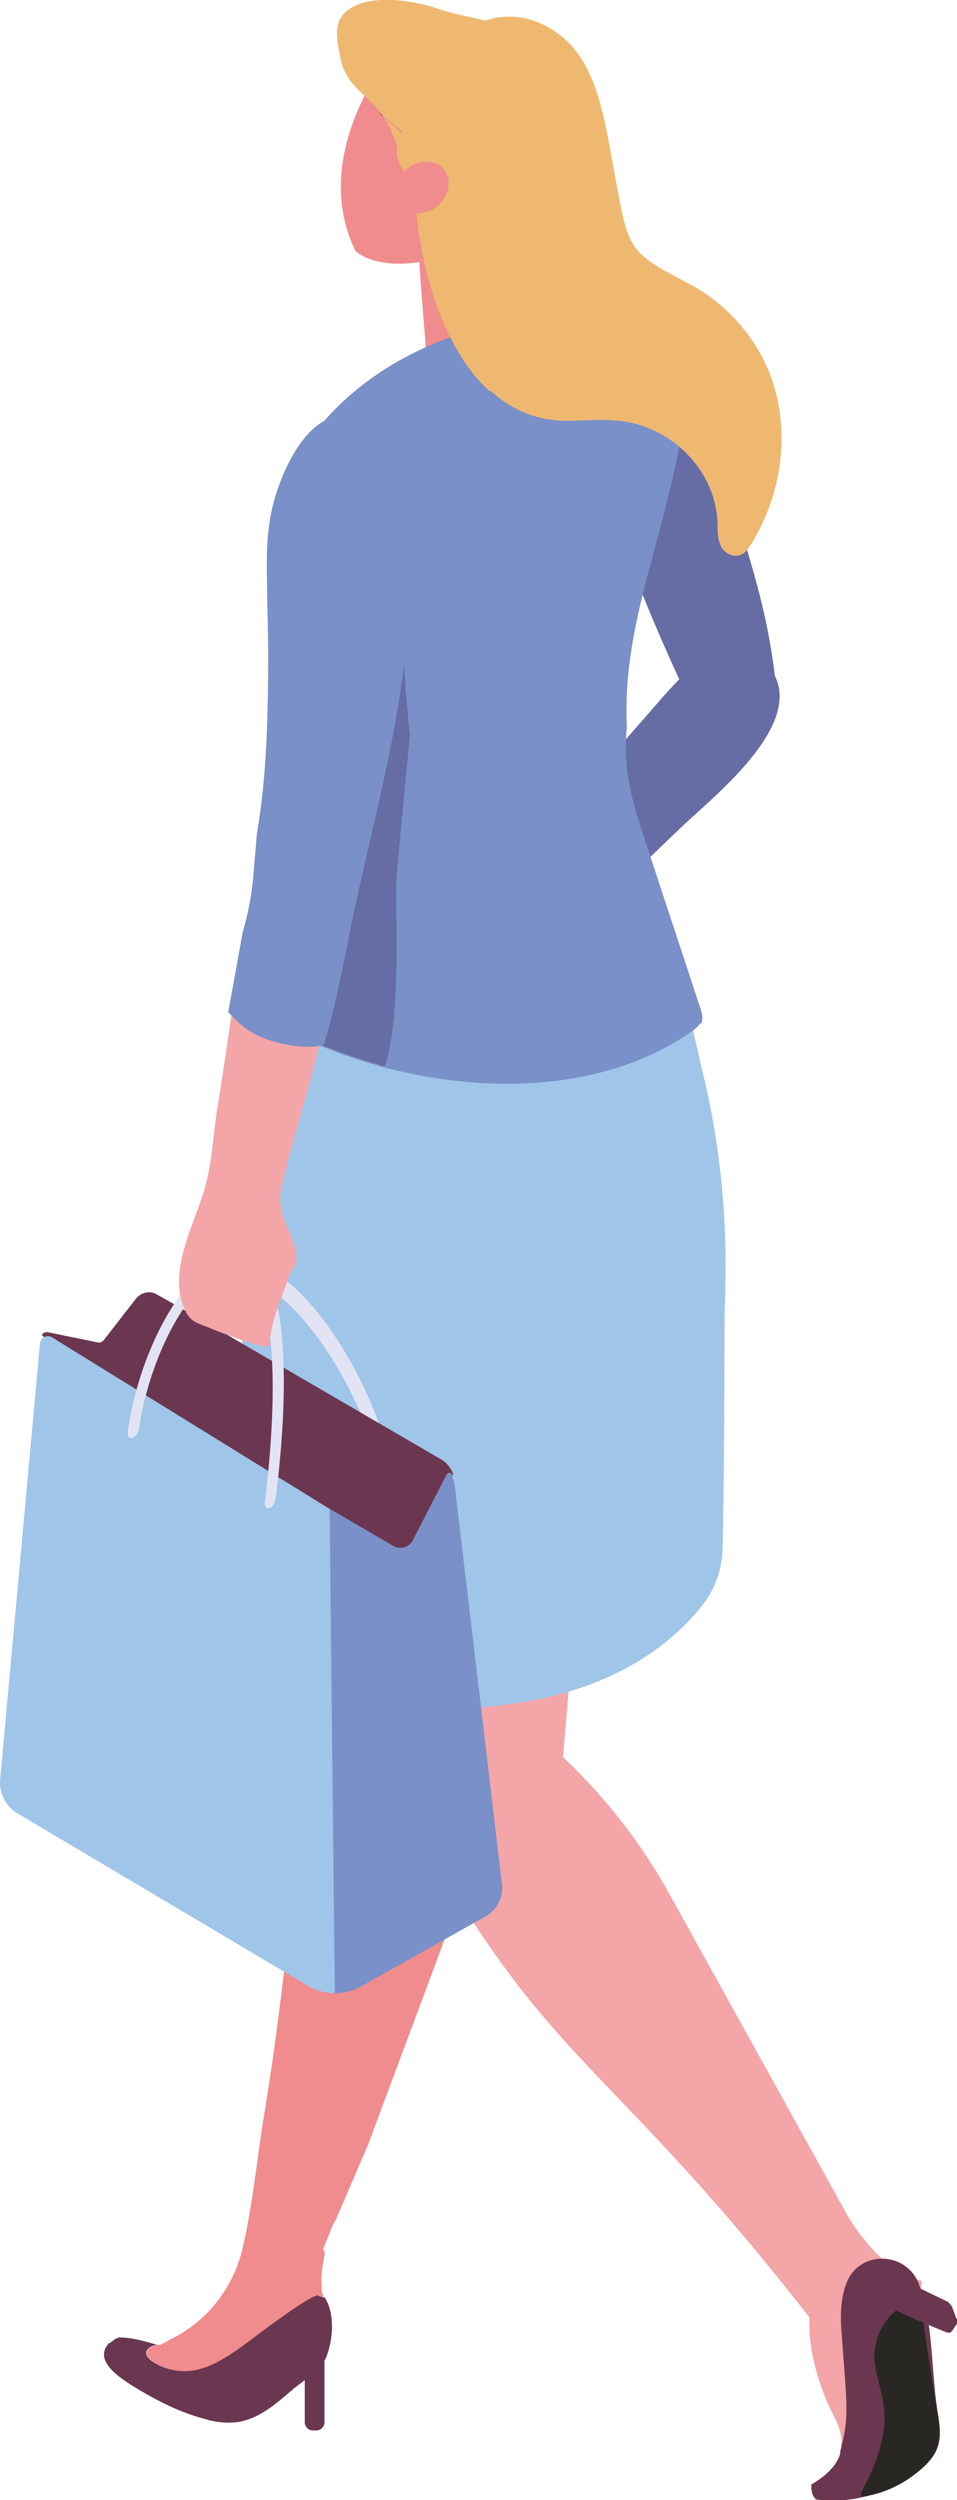 <?xml version="1.0" encoding="UTF-8"?>
<svg id="Calque_2" xmlns="http://www.w3.org/2000/svg" viewBox="0 0 20.38 53.2">
  <defs>
    <style>
      .cls-1 {
        fill: #f08c8e;
      }

      .cls-2 {
        fill: #9fc5e9;
      }

      .cls-3 {
        fill: #292724;
      }

      .cls-4 {
        fill: #656da4;
      }

      .cls-5 {
        fill: #6b3750;
      }

      .cls-6 {
        fill: #efb871;
      }

      .cls-7 {
        fill: #f3a5a8;
      }

      .cls-8 {
        fill: #e2e4f4;
      }

      .cls-9 {
        fill: #7990c8;
      }
    </style>
  </defs>
  <g id="_Éléments_Mise_en_page" data-name="Éléments_Mise_en_page">
    <g>
      <path class="cls-1" d="M4.36,49.92c.39-.08,1-.19,1.18-.28.08-.04.2-.1.35-.17-.17.24-.35.47-.65.61.08-.08.07-.16.12-.33,0,0-.66.12-1,.17"/>
      <path class="cls-1" d="M6.84,48.73s.04.1.05.15c-.04,0-.08-.02-.11-.04.03-.04.05-.08.06-.12"/>
      <path class="cls-1" d="M7.05,47.43s-.02.06-.03.09l-.14.34.04.08c-.05.25-.09.49-.07.72,0,.02,0,.05,0,.07-.01.04-.03.08-.06.12-.3.42-.89.49-1.27.83-.18.16-.26.36-.45.5-.25.18-.61.22-.89.31-.3.02-.59-.05-.88-.21-.11-.06-.23-.19-.15-.28.05-.05.12-.08.21-.1.02,0,.04,0,.06,0,.08-.05.16-.09.23-.13,0,0,0,0,0,0,.76-.37,1.31-1.08,1.51-1.9.23-.98.33-2.08.46-2.83.59-3.61.75-6.73,1.29-10.33.07-.48.16-1,.55-1.39.38-.38.96-.54,1.49-.62.25-.04.51-.06.73.03.15.06.26.17.35.29.34.46.36,1.06.37,1.64.02,1.06.17,2.08-.02,3.16-.22,1.26-.56,2.51-1.02,3.74l-1.53,4.1-.68,1.58c-.04.06-.08.13-.1.21"/>
      <path class="cls-5" d="M2.33,49.87s.09-.08.15-.11c.02,0,.04-.02.05-.02.28,0,.55.08.82.16-.09.01-.16.04-.21.1-.08.09.04.22.15.28.8.46,1.47-.05,2.16-.57.16-.12,1.21-.91,1.33-.86.04.02.08.03.12.04,0,0,0,0,.02,0,0,.01.01.02.02.04.19.34.15.84.02,1.2-.01.04-.03.07-.05.1v1.32c0,.09-.08.17-.17.17h-.08c-.09,0-.17-.08-.17-.17v-.9c-.08.06-.16.12-.25.19,0,0-.02.02-.02.02-.36.31-.68.58-1.09.67-.05.01-.11.02-.17.02-.14.01-.3,0-.47-.04-.04,0-.07-.02-.11-.03-.56-.14-1.11-.43-1.59-.73-.31-.2-.8-.54-.46-.9"/>
      <path class="cls-7" d="M7.04,22.55c.18-2.47.06-4.05,2.84-2.77.58.27,1.1.69,1.56,1.2.72.8,1.26,1.8,1.57,2.72.04.12.08.24.11.37l-1.13,13.32c.93.88,1.72,1.9,2.33,3.03l3.67,6.62c.23.42.53.79.88,1.11l.11.1.14.4.28-.19c.08.03.16.05.23.09-.06.61-.16,1.23-.18,1.85,0,0,0,.01,0,.02-.2.51-.82.88-1.31.63-.15-.08-.34-1.02-.45-1.15-4.13-5.41-5.56-5.72-7.85-9.37-.62-.98-1.59-1.74-1.87-2.82-.41-1.58-.42-3.39-.58-5.01-.32-3.35-.6-6.77-.36-10.13"/>
      <path class="cls-7" d="M18.19,48.06c-.55.12-.92.71-.95,1.27-.04.57.16,1.29.38,1.8.17.38.36.61.28,1.02-.03.17-.1.4.04.5.39-.13.51-.63.51-1.04.02-1.12-.32-2.26-.08-3.36.01-.04.02-.1-.02-.12-.03-.03-.1.03-.06.05l-.11-.12Z"/>
      <path class="cls-5" d="M17.89,52.18c.2-.76.15-.94.03-2.56-.04-.5.02-.85.13-1.09.29-.64,1.22-.61,1.5.03.03.08.06.16.09.24,0,.02.01.05.02.07.21.77.18,1.67.31,2.47.04.24.08.5,0,.73-.07.21-.23.37-.4.5-.43.34-.95.55-1.48.62-.23.03-.47.03-.71,0-.09-.08-.11-.2-.1-.32.29-.17.55-.4.62-.68"/>
      <path class="cls-1" d="M8.59,1.03l.08,1.05.25,3.35.04.6.09,1.14h0l.07.99s.12.05.34.08c.2.03.49.05.86.01.77-.08,1.66-.75,1.67-.91,0-.16-.21-.74-.21-.74l-1.46-5.23c-.67-.13-1.01-.53-1.74-.36"/>
      <path class="cls-3" d="M18.8,51.08c-.05-.23-.1-.45-.15-.66-.14-.64.23-1.3.87-1.48.05-.01.09-.03.14-.04.03.12.05.23.06.33,0,.01,0,.03,0,.04,0,.01-.01.02-.02.04-.04.11-.02.24,0,.37l.26,1.66c.04.24.08.5,0,.72-.06.21-.2.36-.35.49-.37.32-.8.52-1.25.58-.02-.04-.01-.02-.03-.06-.02-.04.67-1.03.47-2"/>
      <path class="cls-5" d="M20.27,49.61l.11-.16s.01-.05,0-.08l-.11-.29s-.06-.09-.11-.11l-1.06-.51v.72s.79.35,1.05.45c.05.02.1.01.12-.02"/>
      <path class="cls-4" d="M14.54,14.62c-.82-1.77-1.57-3.65-2.04-5.55-.11-.44-.21-.9-.12-1.35.14-.71.89-1.16,1.59-.89.67.26,1.03,1.45,1.19,2.11.67,2.76,1.07,3.46,1.32,5.27.11.77-.06,1.75-1.06,1.56-.45-.09-.71-.79-.88-1.16"/>
      <path class="cls-4" d="M9.74,20.43s.03-.06.05-.08c.26-.4.51-.82.79-1.21.97-1.37,2.07-2.64,3.18-3.9.59-.66,1.7-2.17,2.61-1.06.93,1.14-1.18,2.77-1.88,3.44-.25.24-.5.48-.75.72-.94.91-1.87,1.79-2.88,2.63-.14.12-.29.24-.46.28-.51.14-.87-.38-.65-.83"/>
      <path class="cls-2" d="M5.16,34.61v-6.42s.03-.02.04-.03c0-.73,0-1.47,0-2.21,0-2.11.29-4.7,1.15-6.56l.54-.28s7.08,1.05,7.14,1.06c.4.06.83,2.22.91,2.55.32,1.28.49,2.6.51,3.93,0,.44,0,.89-.02,1.33h0c0,1.99-.02,3.97-.04,4.92,0,.46-.15.89-.41,1.23-.54.7-1.7,1.76-3.91,2.1-1.22.19-2.28.18-3.13.1-.03,0-.06,0-.09,0-.09,0-.18-.02-.27-.03-.63-.08-2.37-.14-2.45-1.18-.01-.16,0-.33,0-.49"/>
      <path class="cls-9" d="M14.92,21.77c-.04.06-.1.11-.16.16-1.83,1.29-4.36,1.37-6.59.78-.05-.01-.09-.02-.14-.04-.74-.21-1.45-.49-2.09-.83-.09-.05-.18-.1-.22-.18-.05-.1-.03-.22,0-.32.05-.24.11-.48.16-.72.23-1.04.43-2.08.69-3.11.2-.79.53-1.4.27-2.25-.15-.51-.42-.97-.63-1.46-.37-.86-.58-1.82-.38-2.73.02-.11.05-.23.09-.35,0-.03.02-.07.03-.1.02-.05.03-.1.05-.14.13-.36.3-.69.51-1,.12-.19.26-.37.41-.54,1-1.14,2.49-1.86,3.96-2.09.64-.1,2.87-.45,3.29.11.72.96.31,2.58.05,3.65-.4,1.63-.96,3.17-.87,4.87-.08.69.04,1.33.3,2.14.42,1.27.84,2.55,1.26,3.82.04.11.07.24.02.35"/>
      <path class="cls-4" d="M5.71,21.33c.05-.24.1-.48.16-.72.23-1.04.42-2.08.69-3.11.2-.8.53-1.4.27-2.25-.15-.51-.42-.97-.62-1.46-.37-.86-.58-1.82-.38-2.73.02-.11.05-.23.09-.35,0-.03.02-.07.03-.1.02-.05.03-.1.05-.15.12-.35.29-.7.51-1,.42-.58.56-.21,1.28.25.86-.7.6,2.91.94,5.94-.02.18-.27,2.79-.28,2.97-.06.57.13,2.96-.26,4.07-.05-.01-.09-.02-.14-.04-.74-.21-1.45-.49-2.09-.83-.09-.05-.18-.1-.22-.18-.05-.1-.03-.22,0-.33"/>
      <path class="cls-1" d="M8.34,1.08l.23,1.47s0,0,.02-.01c0,.05.01.1.03.15.04.11.08.21.14.3.07.16.14.32.22.48.04.09.11.15.18.2-.16.12-.3.19-.3.19l.34.57c.44.36.98.57,1.55.62-.57.26-1.14.52-1.71.77l-.06-.25c-1.02.17-1.41-.23-1.41-.23-1.02-2.09.79-4.24.79-4.24"/>
      <path class="cls-5" d="M8.08,2.4s.05.04.07.06c0,0,0,0,0,.01l-.08-.07Z"/>
      <path class="cls-6" d="M7.29.33c.4-.5,1.47-.34,2.05-.14.81.27,1.56.2,2.16.96.88,1.12-.21,2.27.03,3.43.05.22.15.44.09.64-.06.17-.23.29-.4.34-.4.12-.83-.02-1.16-.27-.33-.25-.57-.59-.81-.93-.26-.36-.8-.67-.8-1.14,0-.04,0-.08,0-.11-.07-.22-.15-.44-.29-.63l.39.35s.01-.02.02-.03c-.14-.11-.28-.22-.41-.34-.02-.03-.04-.05-.06-.08-.32-.38-.74-.58-.85-1.14-.06-.31-.15-.67.04-.91"/>
      <path class="cls-6" d="M10.44,8.31c.4.37.89.6,1.46.64.4.02.81-.04,1.21,0,1.16.08,2.12,1.04,2.17,2.16,0,.17,0,.36.07.51.07.15.27.26.44.18.09-.04.15-.13.2-.21.7-1.12.85-2.52.39-3.67-.33-.81-.95-1.49-1.74-1.9-1.24-.65-1.25-.69-1.52-2.15-.2-1.03-.33-2.32-1.04-2.99-.49-.47-1.14-.64-1.72-.45-.57.19-1.07.74-1.3,1.46-.54,1.66-.18,5.03,1.37,6.44"/>
      <path class="cls-1" d="M9.24,4.44c.28-.18.39-.52.26-.77-.14-.25-.48-.3-.76-.13-.28.18-.39.52-.26.77.14.25.48.3.76.13"/>
      <path class="cls-8" d="M7.98,30.59c-.05.02-.1,0-.12-.06-.51-1.43-1.62-3.07-2.6-3.34-.28-.08-.46-.05-.55.07-.2.26-.17,1.15-.13,1.9,0,.09-.04.19-.11.22-.07.03-.13-.02-.14-.12-.08-1.31-.02-1.92.23-2.24.23-.29.54-.25.79-.18,1.08.29,2.21,2.01,2.73,3.48.03.08,0,.19-.06.24-.01.01-.03.02-.04.03"/>
      <path class="cls-5" d="M1.09,28.64c.14.18.28.36.43.53.04.04.08.09.12.13.19.19.17.17-.06-.05.03.08.35.31.42.37.14.12.29.24.44.36.6.48,1.21.95,1.78,1.46.64.58,1.23,1.2,1.83,1.82.14.14.29.29.43.43.01.01.02.02.03.04,0,0,0,0,0,0,.25.21.49.43.76.61.08.06.13.09.17.12.08.03.18.06.25.08.01,0,.03,0,.05,0,.02,0,.03,0,.04,0,.08-.02.19-.05.29-.07.01,0,.03,0,.04-.01.08-.03.17-.1.26-.14.04-.03.08-.06.11-.08.09-.07.17-.16.26-.24.02-.03.05-.05.07-.08.09-.12.18-.24.26-.36,0-.01.02-.03.03-.05.05-.15.2-.5.26-.66,0-.04.01-.09.02-.13.02-.17.01-.72.04-.03-.02-.48.06-.93.23-1.33-.05-.12-.13-.23-.25-.3l-5.36-3.12-.71-.4c-.14-.08-.32-.04-.43.09l-.7.9s-.06.05-.1.04l-1.08-.22c-.05-.01-.1.01-.13.06.08.07.15.15.21.24"/>
      <path class="cls-9" d="M6.99,32.08l.11,10.34c.21,0,.42-.05.61-.16l2.65-1.49c.23-.14.36-.4.33-.67l-1.01-8.52-.05-.18c0-.07-.09-.08-.12-.02l-.72,1.4c-.08.15-.26.2-.41.12l-1.39-.81Z"/>
      <path class="cls-2" d="M0,37.9c-.01.27.12.52.34.67l6.22,3.69s.04.03.07.04c.02.01.05.02.07.03.02,0,.04.02.06.02.02,0,.04.02.06.02,0,0,0,0,0,0,.02,0,.04.01.06.02,0,0,0,0,0,0,.02,0,.04.01.07.01h0s.05,0,.07.01c.02,0,.05,0,.07,0,.01,0,.02,0,.04,0l-.11-10.3-5.91-3.65c-.11-.07-.25,0-.26.14L0,37.9Z"/>
      <path class="cls-8" d="M5.75,32.09c-.08.03-.12-.03-.11-.12.3-2.42.24-4.74-.54-4.94-.34-.09-.69.19-.91.45-.58.65-1.07,1.82-1.23,2.92-.01.09-.08.18-.14.2-.07.02-.11-.04-.1-.13.17-1.22.7-2.48,1.37-3.22.4-.44.8-.64,1.14-.55.87.23.97,2.6.64,5.19-.01.08-.06.17-.12.2"/>
      <path class="cls-7" d="M6.6,23.05s0,0-.01,0c.21-.8.4-1.54.47-1.81-.28-.07-.5.09-.78,0-.29-.09-1.04,0-1.33-.11.05.02.13-.08.11.06.04-1.04-.13.54-.43,2.38-.09.56-.11,1.13-.26,1.68-.2.74-.75,1.68-.49,2.47.14.44.29.41.66.57.12.05,1.2.47,1.2.34.02-.5.25-.97.4-1.43.1-.3.21-.24.16-.56-.1-.53-.44-.78-.3-1.39.16-.71.38-1.41.56-2.11,0-.02.02-.04.03-.07"/>
      <path class="cls-9" d="M5.72,22.13c.3.1.89.22,1.18.09.31-1.01.48-2.12.7-3.1.43-1.96.97-3.9,1.09-5.92.07-1.29.2-3.02-.75-3.99-1.08-1.1-1.97.69-2.17,1.73-.11.55-.09,1.11-.08,1.66v.14c.02.71.03,1.47.01,2.22-.02,1.09-.09,1.97-.23,2.79l-.07.82c-.03.43-.11.85-.23,1.26l-.31,1.71c.3.31.48.46.86.59"/>
    </g>
  </g>
</svg>